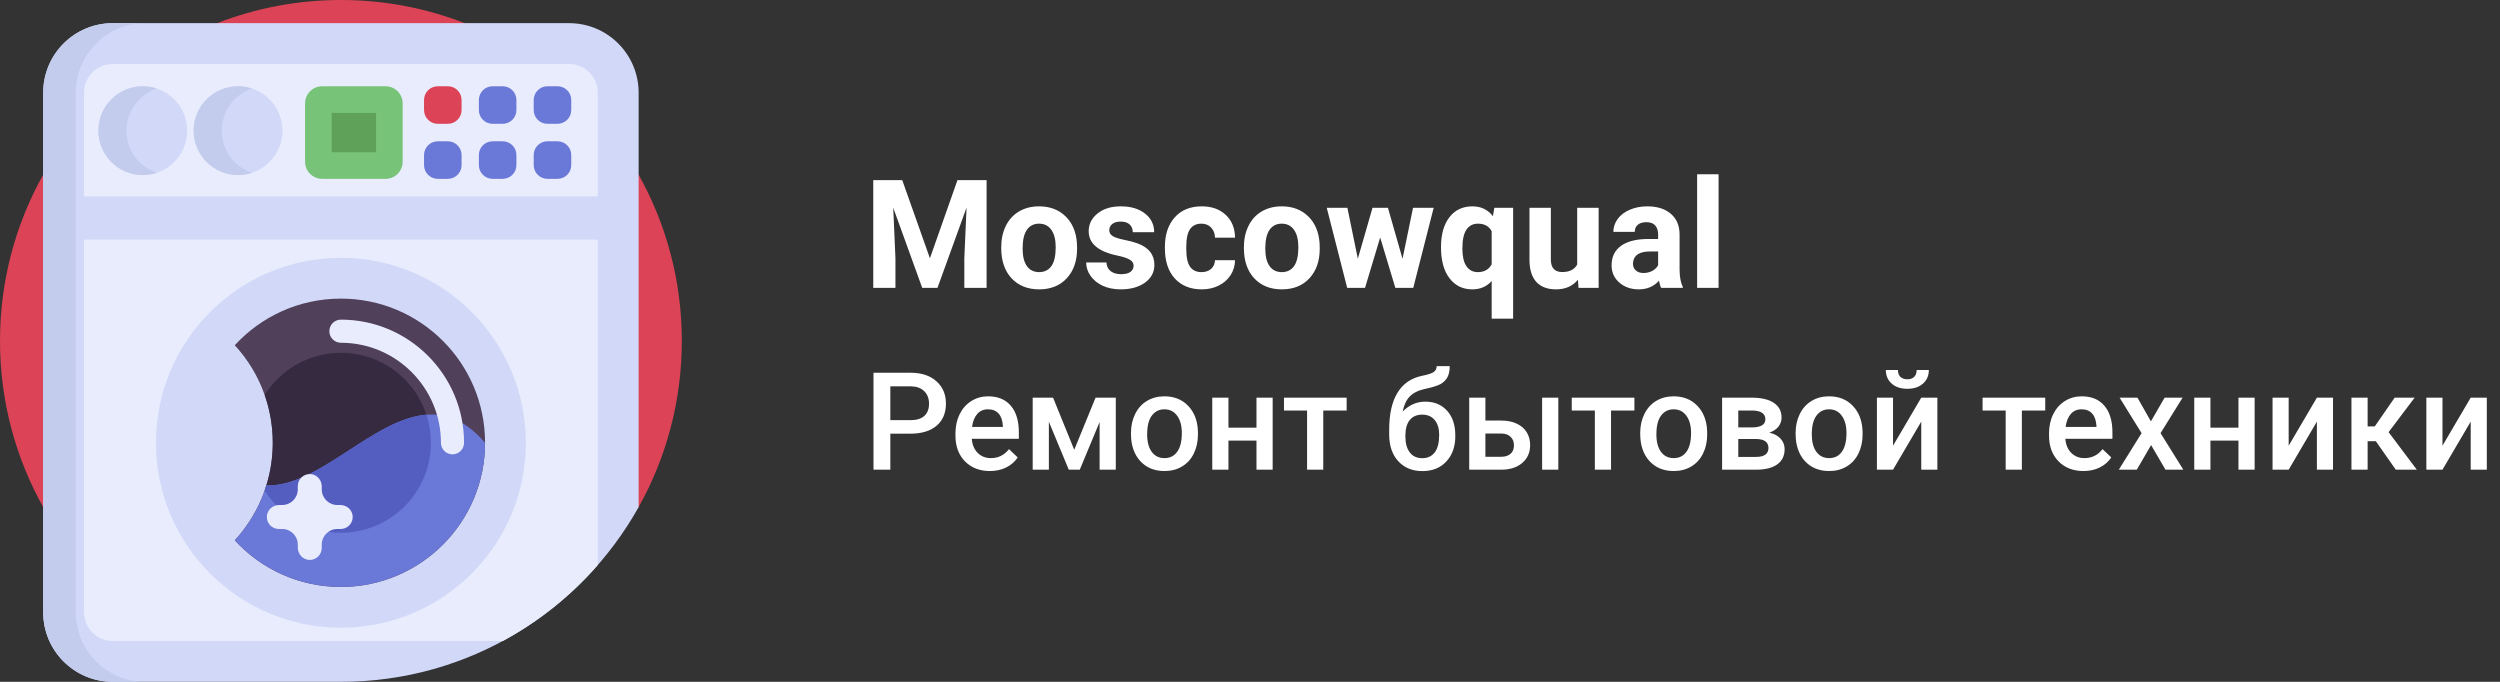 <svg width="330" height="90" viewBox="0 0 330 90" fill="none" xmlns="http://www.w3.org/2000/svg">
<rect x="0" y="0" width="330" height="90" fill="#333333" stroke="none"/>
<path d="M119.098 23.781L122.75 34.094L126.383 23.781H130.23V38H127.291V34.113L127.584 27.404L123.746 38H121.734L117.906 27.414L118.199 34.113V38H115.27V23.781H119.098ZM132.164 32.619C132.164 31.571 132.366 30.637 132.77 29.816C133.173 28.996 133.753 28.361 134.508 27.912C135.27 27.463 136.152 27.238 137.154 27.238C138.58 27.238 139.742 27.674 140.641 28.547C141.546 29.419 142.05 30.604 142.154 32.102L142.174 32.824C142.174 34.445 141.721 35.747 140.816 36.73C139.911 37.707 138.697 38.195 137.174 38.195C135.65 38.195 134.433 37.707 133.521 36.73C132.617 35.754 132.164 34.426 132.164 32.746V32.619ZM134.986 32.824C134.986 33.827 135.175 34.595 135.553 35.129C135.93 35.656 136.471 35.92 137.174 35.92C137.857 35.92 138.391 35.66 138.775 35.139C139.16 34.611 139.352 33.772 139.352 32.619C139.352 31.636 139.16 30.874 138.775 30.334C138.391 29.794 137.851 29.523 137.154 29.523C136.464 29.523 135.93 29.794 135.553 30.334C135.175 30.868 134.986 31.698 134.986 32.824ZM149.635 35.08C149.635 34.735 149.462 34.465 149.117 34.27C148.779 34.068 148.232 33.889 147.477 33.732C144.964 33.205 143.707 32.137 143.707 30.529C143.707 29.592 144.094 28.811 144.869 28.186C145.65 27.554 146.669 27.238 147.926 27.238C149.267 27.238 150.338 27.554 151.139 28.186C151.946 28.817 152.35 29.637 152.35 30.646H149.527C149.527 30.243 149.397 29.911 149.137 29.65C148.876 29.384 148.469 29.25 147.916 29.25C147.441 29.25 147.073 29.357 146.812 29.572C146.552 29.787 146.422 30.061 146.422 30.393C146.422 30.705 146.568 30.959 146.861 31.154C147.161 31.343 147.662 31.509 148.365 31.652C149.068 31.789 149.661 31.945 150.143 32.121C151.633 32.668 152.379 33.615 152.379 34.963C152.379 35.926 151.965 36.708 151.139 37.307C150.312 37.899 149.244 38.195 147.936 38.195C147.05 38.195 146.262 38.039 145.572 37.727C144.889 37.408 144.352 36.975 143.961 36.428C143.57 35.874 143.375 35.279 143.375 34.641H146.051C146.077 35.142 146.262 35.526 146.607 35.793C146.952 36.06 147.415 36.193 147.994 36.193C148.535 36.193 148.941 36.092 149.215 35.891C149.495 35.682 149.635 35.412 149.635 35.08ZM158.6 35.92C159.12 35.92 159.544 35.777 159.869 35.49C160.195 35.204 160.364 34.823 160.377 34.348H163.023C163.017 35.064 162.822 35.721 162.438 36.32C162.053 36.913 161.526 37.375 160.855 37.707C160.191 38.033 159.456 38.195 158.648 38.195C157.138 38.195 155.947 37.717 155.074 36.76C154.202 35.796 153.766 34.468 153.766 32.775V32.59C153.766 30.962 154.199 29.663 155.064 28.693C155.93 27.723 157.118 27.238 158.629 27.238C159.951 27.238 161.008 27.616 161.803 28.371C162.604 29.12 163.01 30.119 163.023 31.369H160.377C160.364 30.822 160.195 30.38 159.869 30.041C159.544 29.696 159.114 29.523 158.58 29.523C157.923 29.523 157.424 29.764 157.086 30.246C156.754 30.721 156.588 31.496 156.588 32.57V32.863C156.588 33.95 156.754 34.732 157.086 35.207C157.418 35.682 157.923 35.92 158.6 35.92ZM164.195 32.619C164.195 31.571 164.397 30.637 164.801 29.816C165.204 28.996 165.784 28.361 166.539 27.912C167.301 27.463 168.183 27.238 169.186 27.238C170.611 27.238 171.773 27.674 172.672 28.547C173.577 29.419 174.081 30.604 174.186 32.102L174.205 32.824C174.205 34.445 173.753 35.747 172.848 36.73C171.943 37.707 170.729 38.195 169.205 38.195C167.682 38.195 166.464 37.707 165.553 36.73C164.648 35.754 164.195 34.426 164.195 32.746V32.619ZM167.018 32.824C167.018 33.827 167.206 34.595 167.584 35.129C167.962 35.656 168.502 35.92 169.205 35.92C169.889 35.92 170.423 35.66 170.807 35.139C171.191 34.611 171.383 33.772 171.383 32.619C171.383 31.636 171.191 30.874 170.807 30.334C170.423 29.794 169.882 29.523 169.186 29.523C168.495 29.523 167.962 29.794 167.584 30.334C167.206 30.868 167.018 31.698 167.018 32.824ZM185.133 34.162L186.52 27.434H189.244L186.549 38H184.186L182.184 31.35L180.182 38H177.828L175.133 27.434H177.857L179.234 34.152L181.168 27.434H183.209L185.133 34.162ZM190.211 32.619C190.211 30.959 190.579 29.647 191.314 28.684C192.057 27.72 193.072 27.238 194.361 27.238C195.494 27.238 196.396 27.671 197.066 28.537L197.252 27.434H199.732V42.062H196.9V37.092C196.249 37.828 195.396 38.195 194.342 38.195C193.085 38.195 192.083 37.707 191.334 36.73C190.585 35.754 190.211 34.383 190.211 32.619ZM193.033 32.824C193.033 33.833 193.209 34.602 193.561 35.129C193.919 35.656 194.42 35.92 195.064 35.92C195.93 35.92 196.542 35.575 196.9 34.885V30.52C196.549 29.855 195.943 29.523 195.084 29.523C194.433 29.523 193.928 29.787 193.57 30.314C193.212 30.842 193.033 31.678 193.033 32.824ZM208.287 36.926C207.59 37.772 206.627 38.195 205.396 38.195C204.264 38.195 203.398 37.87 202.799 37.219C202.206 36.568 201.904 35.614 201.891 34.357V27.434H204.713V34.26C204.713 35.36 205.214 35.91 206.217 35.91C207.174 35.91 207.831 35.578 208.189 34.914V27.434H211.021V38H208.365L208.287 36.926ZM219.273 38C219.143 37.746 219.049 37.43 218.99 37.053C218.307 37.815 217.418 38.195 216.324 38.195C215.289 38.195 214.43 37.896 213.746 37.297C213.069 36.698 212.73 35.943 212.73 35.031C212.73 33.911 213.144 33.052 213.971 32.453C214.804 31.854 216.005 31.551 217.574 31.545H218.873V30.939C218.873 30.451 218.746 30.061 218.492 29.768C218.245 29.475 217.851 29.328 217.311 29.328C216.835 29.328 216.461 29.442 216.188 29.67C215.921 29.898 215.787 30.21 215.787 30.607H212.965C212.965 29.995 213.154 29.429 213.531 28.908C213.909 28.387 214.443 27.98 215.133 27.688C215.823 27.388 216.598 27.238 217.457 27.238C218.759 27.238 219.791 27.567 220.553 28.225C221.321 28.876 221.705 29.794 221.705 30.979V35.559C221.712 36.561 221.852 37.32 222.125 37.834V38H219.273ZM216.939 36.037C217.356 36.037 217.74 35.946 218.092 35.764C218.443 35.575 218.704 35.324 218.873 35.012V33.195H217.818C216.406 33.195 215.654 33.684 215.562 34.66L215.553 34.826C215.553 35.178 215.676 35.467 215.924 35.695C216.171 35.923 216.51 36.037 216.939 36.037ZM226.852 38H224.02V23H226.852V38Z" fill="white"/>
<path d="M117.524 57.245V62H115.301V49.203H120.196C121.626 49.203 122.76 49.575 123.598 50.319C124.441 51.063 124.863 52.048 124.863 53.273C124.863 54.526 124.45 55.502 123.624 56.199C122.804 56.897 121.652 57.245 120.17 57.245H117.524ZM117.524 55.461H120.196C120.987 55.461 121.591 55.276 122.007 54.907C122.423 54.532 122.631 53.993 122.631 53.29C122.631 52.599 122.42 52.048 121.998 51.638C121.576 51.222 120.996 51.008 120.258 50.996H117.524V55.461ZM130.673 62.176C129.319 62.176 128.221 61.751 127.377 60.901C126.539 60.046 126.12 58.909 126.12 57.491V57.227C126.12 56.278 126.302 55.432 126.665 54.688C127.034 53.938 127.55 53.355 128.212 52.938C128.874 52.523 129.612 52.315 130.427 52.315C131.722 52.315 132.721 52.727 133.424 53.554C134.133 54.38 134.487 55.549 134.487 57.06V57.922H128.273C128.338 58.707 128.599 59.328 129.056 59.785C129.519 60.242 130.099 60.471 130.796 60.471C131.774 60.471 132.571 60.075 133.187 59.284L134.338 60.383C133.957 60.951 133.447 61.394 132.809 61.71C132.176 62.02 131.464 62.176 130.673 62.176ZM130.418 54.028C129.832 54.028 129.357 54.233 128.994 54.644C128.637 55.054 128.408 55.625 128.309 56.357H132.378V56.199C132.331 55.484 132.141 54.945 131.807 54.582C131.473 54.213 131.01 54.028 130.418 54.028ZM141.8 59.372L144.612 52.49H147.284V62H145.148V55.707L142.529 62H141.079L138.451 55.672V62H136.315V52.49H139.005L141.8 59.372ZM149.288 57.157C149.288 56.226 149.473 55.388 149.842 54.644C150.211 53.894 150.729 53.319 151.397 52.921C152.065 52.517 152.833 52.315 153.7 52.315C154.983 52.315 156.023 52.727 156.82 53.554C157.623 54.38 158.057 55.476 158.121 56.841L158.13 57.342C158.13 58.279 157.948 59.117 157.585 59.855C157.228 60.594 156.712 61.165 156.038 61.569C155.37 61.974 154.597 62.176 153.718 62.176C152.376 62.176 151.301 61.73 150.492 60.84C149.689 59.943 149.288 58.751 149.288 57.263V57.157ZM151.424 57.342C151.424 58.32 151.626 59.088 152.03 59.645C152.435 60.195 152.997 60.471 153.718 60.471C154.438 60.471 154.998 60.19 155.396 59.627C155.801 59.065 156.003 58.241 156.003 57.157C156.003 56.196 155.795 55.435 155.379 54.872C154.969 54.31 154.409 54.028 153.7 54.028C153.003 54.028 152.449 54.307 152.039 54.863C151.629 55.414 151.424 56.24 151.424 57.342ZM167.991 62H165.855V58.159H162.155V62H160.02V52.49H162.155V56.454H165.855V52.49H167.991V62ZM177.756 54.187H174.671V62H172.535V54.187H169.485V52.49H177.756V54.187ZM188.145 53.018C189.34 53.018 190.298 53.419 191.019 54.222C191.739 55.019 192.1 56.102 192.1 57.474V57.579C192.1 58.95 191.707 60.06 190.922 60.91C190.143 61.76 189.082 62.185 187.74 62.185C186.434 62.185 185.379 61.751 184.576 60.884C183.773 60.017 183.372 58.833 183.372 57.333V56.718C183.372 54.667 183.735 53.044 184.462 51.849C185.188 50.653 186.272 49.906 187.714 49.607C188.522 49.443 189.044 49.27 189.278 49.089C189.519 48.901 189.639 48.649 189.639 48.333H191.361C191.361 48.925 191.265 49.405 191.071 49.774C190.878 50.144 190.582 50.445 190.184 50.68C189.785 50.908 189.1 51.125 188.127 51.33C187.236 51.518 186.557 51.852 186.088 52.332C185.625 52.812 185.314 53.477 185.156 54.327C186.006 53.454 187.002 53.018 188.145 53.018ZM187.723 54.731C187.031 54.731 186.489 54.966 186.097 55.435C185.704 55.898 185.508 56.612 185.508 57.579C185.508 58.493 185.701 59.205 186.088 59.715C186.475 60.225 187.025 60.48 187.74 60.48C188.449 60.48 188.997 60.225 189.384 59.715C189.776 59.199 189.973 58.426 189.973 57.395C189.973 56.574 189.776 55.927 189.384 55.452C188.997 54.972 188.443 54.731 187.723 54.731ZM196.072 55.514H198.164C198.943 55.514 199.623 55.648 200.203 55.918C200.783 56.188 201.223 56.565 201.521 57.052C201.826 57.538 201.979 58.103 201.979 58.748C201.979 59.727 201.633 60.512 200.941 61.103C200.25 61.695 199.33 61.994 198.182 62H193.937V52.49H196.072V55.514ZM205.696 62H203.561V52.49H205.696V62ZM196.072 57.227V60.295H198.155C198.677 60.295 199.087 60.166 199.386 59.908C199.69 59.645 199.843 59.273 199.843 58.792C199.843 58.312 199.693 57.934 199.395 57.658C199.102 57.377 198.703 57.233 198.199 57.227H196.072ZM215.742 54.187H212.657V62H210.521V54.187H207.472V52.49H215.742V54.187ZM216.507 57.157C216.507 56.226 216.691 55.388 217.061 54.644C217.43 53.894 217.948 53.319 218.616 52.921C219.284 52.517 220.052 52.315 220.919 52.315C222.202 52.315 223.242 52.727 224.039 53.554C224.842 54.38 225.275 55.476 225.34 56.841L225.349 57.342C225.349 58.279 225.167 59.117 224.804 59.855C224.446 60.594 223.931 61.165 223.257 61.569C222.589 61.974 221.815 62.176 220.937 62.176C219.595 62.176 218.52 61.73 217.711 60.84C216.908 59.943 216.507 58.751 216.507 57.263V57.157ZM218.643 57.342C218.643 58.32 218.845 59.088 219.249 59.645C219.653 60.195 220.216 60.471 220.937 60.471C221.657 60.471 222.217 60.19 222.615 59.627C223.02 59.065 223.222 58.241 223.222 57.157C223.222 56.196 223.014 55.435 222.598 54.872C222.188 54.31 221.628 54.028 220.919 54.028C220.222 54.028 219.668 54.307 219.258 54.863C218.848 55.414 218.643 56.24 218.643 57.342ZM227.317 62V52.49H231.176C232.477 52.49 233.467 52.719 234.146 53.176C234.826 53.627 235.166 54.277 235.166 55.127C235.166 55.566 235.028 55.962 234.753 56.313C234.483 56.659 234.082 56.926 233.549 57.113C234.17 57.242 234.662 57.503 235.025 57.895C235.389 58.288 235.57 58.751 235.57 59.284C235.57 60.169 235.242 60.843 234.586 61.306C233.936 61.769 232.998 62 231.773 62H227.317ZM229.453 57.948V60.312H231.791C232.887 60.312 233.435 59.92 233.435 59.135C233.435 58.344 232.878 57.948 231.765 57.948H229.453ZM229.453 56.419H231.211C232.424 56.419 233.03 56.062 233.03 55.347C233.03 54.597 232.456 54.21 231.308 54.187H229.453V56.419ZM237.021 57.157C237.021 56.226 237.205 55.388 237.574 54.644C237.943 53.894 238.462 53.319 239.13 52.921C239.798 52.517 240.565 52.315 241.433 52.315C242.716 52.315 243.756 52.727 244.553 53.554C245.355 54.38 245.789 55.476 245.854 56.841L245.862 57.342C245.862 58.279 245.681 59.117 245.317 59.855C244.96 60.594 244.444 61.165 243.771 61.569C243.103 61.974 242.329 62.176 241.45 62.176C240.108 62.176 239.033 61.73 238.225 60.84C237.422 59.943 237.021 58.751 237.021 57.263V57.157ZM239.156 57.342C239.156 58.32 239.358 59.088 239.763 59.645C240.167 60.195 240.729 60.471 241.45 60.471C242.171 60.471 242.73 60.19 243.129 59.627C243.533 59.065 243.735 58.241 243.735 57.157C243.735 56.196 243.527 55.435 243.111 54.872C242.701 54.31 242.142 54.028 241.433 54.028C240.735 54.028 240.182 54.307 239.771 54.863C239.361 55.414 239.156 56.24 239.156 57.342ZM253.605 52.49H255.732V62H253.605V55.654L249.879 62H247.752V52.49H249.879V58.836L253.605 52.49ZM254.607 48.843C254.607 49.581 254.35 50.179 253.834 50.636C253.318 51.093 252.63 51.321 251.769 51.321C250.907 51.321 250.219 51.093 249.703 50.636C249.188 50.179 248.93 49.581 248.93 48.843H250.529C250.529 49.23 250.638 49.531 250.854 49.748C251.077 49.959 251.382 50.065 251.769 50.065C252.155 50.065 252.457 49.959 252.674 49.748C252.891 49.531 252.999 49.23 252.999 48.843H254.607ZM269.971 54.187H266.886V62H264.75V54.187H261.7V52.49H269.971V54.187ZM275.024 62.176C273.671 62.176 272.572 61.751 271.729 60.901C270.891 60.046 270.472 58.909 270.472 57.491V57.227C270.472 56.278 270.653 55.432 271.017 54.688C271.386 53.938 271.901 53.355 272.563 52.938C273.226 52.523 273.964 52.315 274.778 52.315C276.073 52.315 277.072 52.727 277.775 53.554C278.484 54.38 278.839 55.549 278.839 57.06V57.922H272.625C272.689 58.707 272.95 59.328 273.407 59.785C273.87 60.242 274.45 60.471 275.147 60.471C276.126 60.471 276.923 60.075 277.538 59.284L278.689 60.383C278.309 60.951 277.799 61.394 277.16 61.71C276.527 62.02 275.815 62.176 275.024 62.176ZM274.77 54.028C274.184 54.028 273.709 54.233 273.346 54.644C272.988 55.054 272.76 55.625 272.66 56.357H276.729V56.199C276.683 55.484 276.492 54.945 276.158 54.582C275.824 54.213 275.361 54.028 274.77 54.028ZM283.919 55.619L285.729 52.49H288.103L285.193 57.175L288.199 62H285.844L283.945 58.748L282.056 62H279.683L282.688 57.175L279.788 52.49H282.144L283.919 55.619ZM297.612 62H295.477V58.159H291.776V62H289.641V52.49H291.776V56.454H295.477V52.49H297.612V62ZM305.83 52.49H307.957V62H305.83V55.654L302.104 62H299.977V52.49H302.104V58.836L305.83 52.49ZM313.608 58.238H312.527V62H310.392V52.49H312.527V56.287H313.468L316.096 52.49H318.732L315.296 57.043L319.022 62H316.245L313.608 58.238ZM326.133 52.49H328.26V62H326.133V55.654L322.406 62H320.279V52.49H322.406V58.836L326.133 52.49Z" fill="white"/>
<path d="M90 45C90 52.965 87.929 60.448 84.299 66.938C82.768 69.674 75.269 54.517 73.219 56.864C69.686 60.912 65.439 64.321 60.675 66.896C54.319 70.332 47.042 72.284 39.307 72.284C31.573 72.284 29.988 88.049 23.632 84.612C18.868 82.037 14.621 78.629 11.088 74.581C9.039 72.234 7.232 69.674 5.701 66.938C2.071 60.448 0 52.965 0 45C0 37.035 2.071 29.552 5.701 23.062C10.772 13.996 18.89 6.866 28.668 3.057C33.731 1.083 39.24 0 45 0C50.76 0 56.269 1.083 61.332 3.057C71.111 6.866 79.228 13.996 84.299 23.062C87.929 29.552 90 37.035 90 45Z" fill="#DC4356"/>
<path d="M84.299 12.234V66.938C76.602 80.698 61.887 90 45 90H14.878C9.809 90 5.701 85.892 5.701 80.822V12.234C5.701 7.167 9.809 3.057 14.878 3.057H75.122C80.191 3.057 84.299 7.167 84.299 12.234Z" fill="#D2D9F8"/>
<path d="M19.181 90H14.877C9.809 90 5.701 85.891 5.701 80.824V12.236C5.701 7.166 9.809 3.058 14.877 3.058H19.181C14.112 3.058 10.003 7.166 10.003 12.236V80.824C10.003 85.891 14.112 90 19.181 90Z" fill="#C3CCEC"/>
<path d="M78.912 12.235V25.917H11.088V12.235C11.088 10.145 12.787 8.445 14.877 8.445H75.123C77.213 8.445 78.912 10.145 78.912 12.235Z" fill="#E8ECFD"/>
<path d="M78.912 31.632V74.581C75.379 78.629 71.132 82.037 66.368 84.612H14.878C12.786 84.612 11.088 82.912 11.088 80.824V31.632H78.912Z" fill="#E8ECFD"/>
<path d="M45 82.857C58.482 82.857 69.411 71.928 69.411 58.447C69.411 44.965 58.482 34.036 45 34.036C31.518 34.036 20.589 44.965 20.589 58.447C20.589 71.928 31.518 82.857 45 82.857Z" fill="#D2D9F8"/>
<path d="M64.029 58.447C64.029 68.956 55.51 77.476 45 77.476C39.457 77.476 34.467 75.106 30.99 71.322C32.718 69.442 34.073 67.216 34.937 64.755C35.016 64.529 35.092 64.299 35.162 64.07C35.711 62.294 36.007 60.406 36.007 58.447C36.007 56.235 35.63 54.112 34.937 52.137C34.073 49.677 32.718 47.451 30.99 45.57C34.467 41.787 39.457 39.417 45 39.417C55.51 39.416 64.029 47.937 64.029 58.447Z" fill="#50405A"/>
<path d="M56.877 58.447C56.877 65.005 51.56 70.322 45 70.322C40.759 70.322 37.038 68.099 34.937 64.755C35.63 62.782 36.007 60.66 36.007 58.447C36.007 56.235 35.63 54.112 34.937 52.137C37.038 48.794 40.759 46.571 45 46.571C51.56 46.571 56.877 51.888 56.877 58.447Z" fill="#362A40"/>
<path d="M64.029 58.447C64.029 68.956 55.51 77.476 45 77.476C39.457 77.476 34.467 75.106 30.99 71.322C32.718 69.442 34.073 67.216 34.937 64.755C35.016 64.529 35.092 64.299 35.162 64.07C42.028 64.326 49.207 55.291 56.288 54.741C58.888 54.538 61.475 55.481 64.029 58.447Z" fill="#6A78D7"/>
<path d="M59.729 59.973C58.886 59.973 58.203 59.289 58.203 58.447C58.203 51.167 52.28 45.244 45 45.244C44.157 45.244 43.474 44.56 43.474 43.718C43.474 42.875 44.157 42.191 45 42.191C53.963 42.191 61.255 49.483 61.255 58.447C61.255 59.289 60.572 59.973 59.729 59.973Z" fill="#E8ECFD"/>
<path d="M56.877 58.447C56.877 65.005 51.56 70.322 45 70.322C40.759 70.322 37.038 68.099 34.937 64.755C35.016 64.529 35.091 64.299 35.161 64.07C42.028 64.326 49.207 55.291 56.288 54.741C56.67 55.906 56.877 57.153 56.877 58.447Z" fill="#545EC0"/>
<path d="M18.848 23.106C22.084 23.106 24.707 20.482 24.707 17.246C24.707 14.01 22.084 11.387 18.848 11.387C15.612 11.387 12.989 14.01 12.989 17.246C12.989 20.482 15.612 23.106 18.848 23.106Z" fill="#D2D9F8"/>
<path d="M31.421 23.106C34.657 23.106 37.281 20.482 37.281 17.246C37.281 14.01 34.657 11.387 31.421 11.387C28.185 11.387 25.562 14.01 25.562 17.246C25.562 20.482 28.185 23.106 31.421 23.106Z" fill="#D2D9F8"/>
<path d="M33.276 22.807C32.693 23 32.07 23.106 31.421 23.106C28.186 23.106 25.562 20.482 25.562 17.246C25.562 14.008 28.186 11.387 31.421 11.387C32.07 11.387 32.693 11.493 33.276 11.685C30.949 12.461 29.27 14.657 29.27 17.246C29.27 19.834 30.949 22.032 33.276 22.807Z" fill="#C3CCEC"/>
<path d="M20.703 22.807C20.119 23 19.496 23.106 18.848 23.106C15.612 23.106 12.989 20.482 12.989 17.246C12.989 14.008 15.612 11.387 18.848 11.387C19.496 11.387 20.119 11.493 20.703 11.685C18.376 12.461 16.697 14.657 16.697 17.246C16.697 19.834 18.376 22.032 20.703 22.807Z" fill="#C3CCEC"/>
<path d="M72.263 16.342H73.591C74.593 16.342 75.405 15.53 75.405 14.528V13.2C75.405 12.199 74.593 11.387 73.591 11.387H72.263C71.261 11.387 70.449 12.199 70.449 13.2V14.528C70.449 15.53 71.261 16.342 72.263 16.342Z" fill="#6A78D7"/>
<path d="M72.263 23.607H73.591C74.593 23.607 75.405 22.795 75.405 21.793V20.465C75.405 19.463 74.593 18.651 73.591 18.651H72.263C71.261 18.651 70.449 19.463 70.449 20.465V21.793C70.449 22.795 71.261 23.607 72.263 23.607Z" fill="#6A78D7"/>
<path d="M65.025 16.342H66.353C67.354 16.342 68.166 15.53 68.166 14.528V13.2C68.166 12.199 67.354 11.387 66.353 11.387H65.025C64.023 11.387 63.211 12.199 63.211 13.2V14.528C63.211 15.53 64.023 16.342 65.025 16.342Z" fill="#6A78D7"/>
<path d="M65.025 23.607H66.353C67.354 23.607 68.166 22.795 68.166 21.793V20.465C68.166 19.463 67.354 18.651 66.353 18.651H65.025C64.023 18.651 63.211 19.463 63.211 20.465V21.793C63.211 22.795 64.023 23.607 65.025 23.607Z" fill="#6A78D7"/>
<path d="M57.786 16.342H59.114C60.116 16.342 60.928 15.53 60.928 14.528V13.2C60.928 12.199 60.116 11.387 59.114 11.387H57.786C56.785 11.387 55.973 12.199 55.973 13.2V14.528C55.973 15.53 56.785 16.342 57.786 16.342Z" fill="#DC4356"/>
<path d="M57.786 23.607H59.114C60.116 23.607 60.928 22.795 60.928 21.793V20.465C60.928 19.463 60.116 18.651 59.114 18.651H57.786C56.785 18.651 55.973 19.463 55.973 20.465V21.793C55.973 22.795 56.785 23.607 57.786 23.607Z" fill="#6A78D7"/>
<path d="M44.93 66.661H44.535C43.395 66.661 42.471 65.737 42.471 64.598V64.202C42.471 63.351 41.817 62.618 40.966 62.578C40.057 62.535 39.308 63.259 39.308 64.158V64.598C39.308 65.738 38.384 66.661 37.244 66.661H36.849C35.997 66.661 35.264 67.316 35.224 68.167C35.181 69.075 35.905 69.825 36.804 69.825H37.245C38.384 69.825 39.308 70.749 39.308 71.888V72.284C39.308 73.135 39.962 73.868 40.813 73.908C41.722 73.951 42.471 73.227 42.471 72.328V71.888C42.471 70.748 43.395 69.825 44.535 69.825H44.975C45.874 69.825 46.598 69.075 46.555 68.166C46.515 67.316 45.782 66.661 44.93 66.661Z" fill="#E8ECFD"/>
<path d="M50.896 23.607H42.528C41.282 23.607 40.271 22.596 40.271 21.349V13.644C40.271 12.398 41.282 11.387 42.528 11.387H50.896C52.142 11.387 53.153 12.398 53.153 13.644V21.349C53.153 22.596 52.142 23.607 50.896 23.607Z" fill="#77C378"/>
<path d="M49.637 14.903V20.091H43.787V14.903H49.637Z" fill="#5FA158"/>
</svg>
